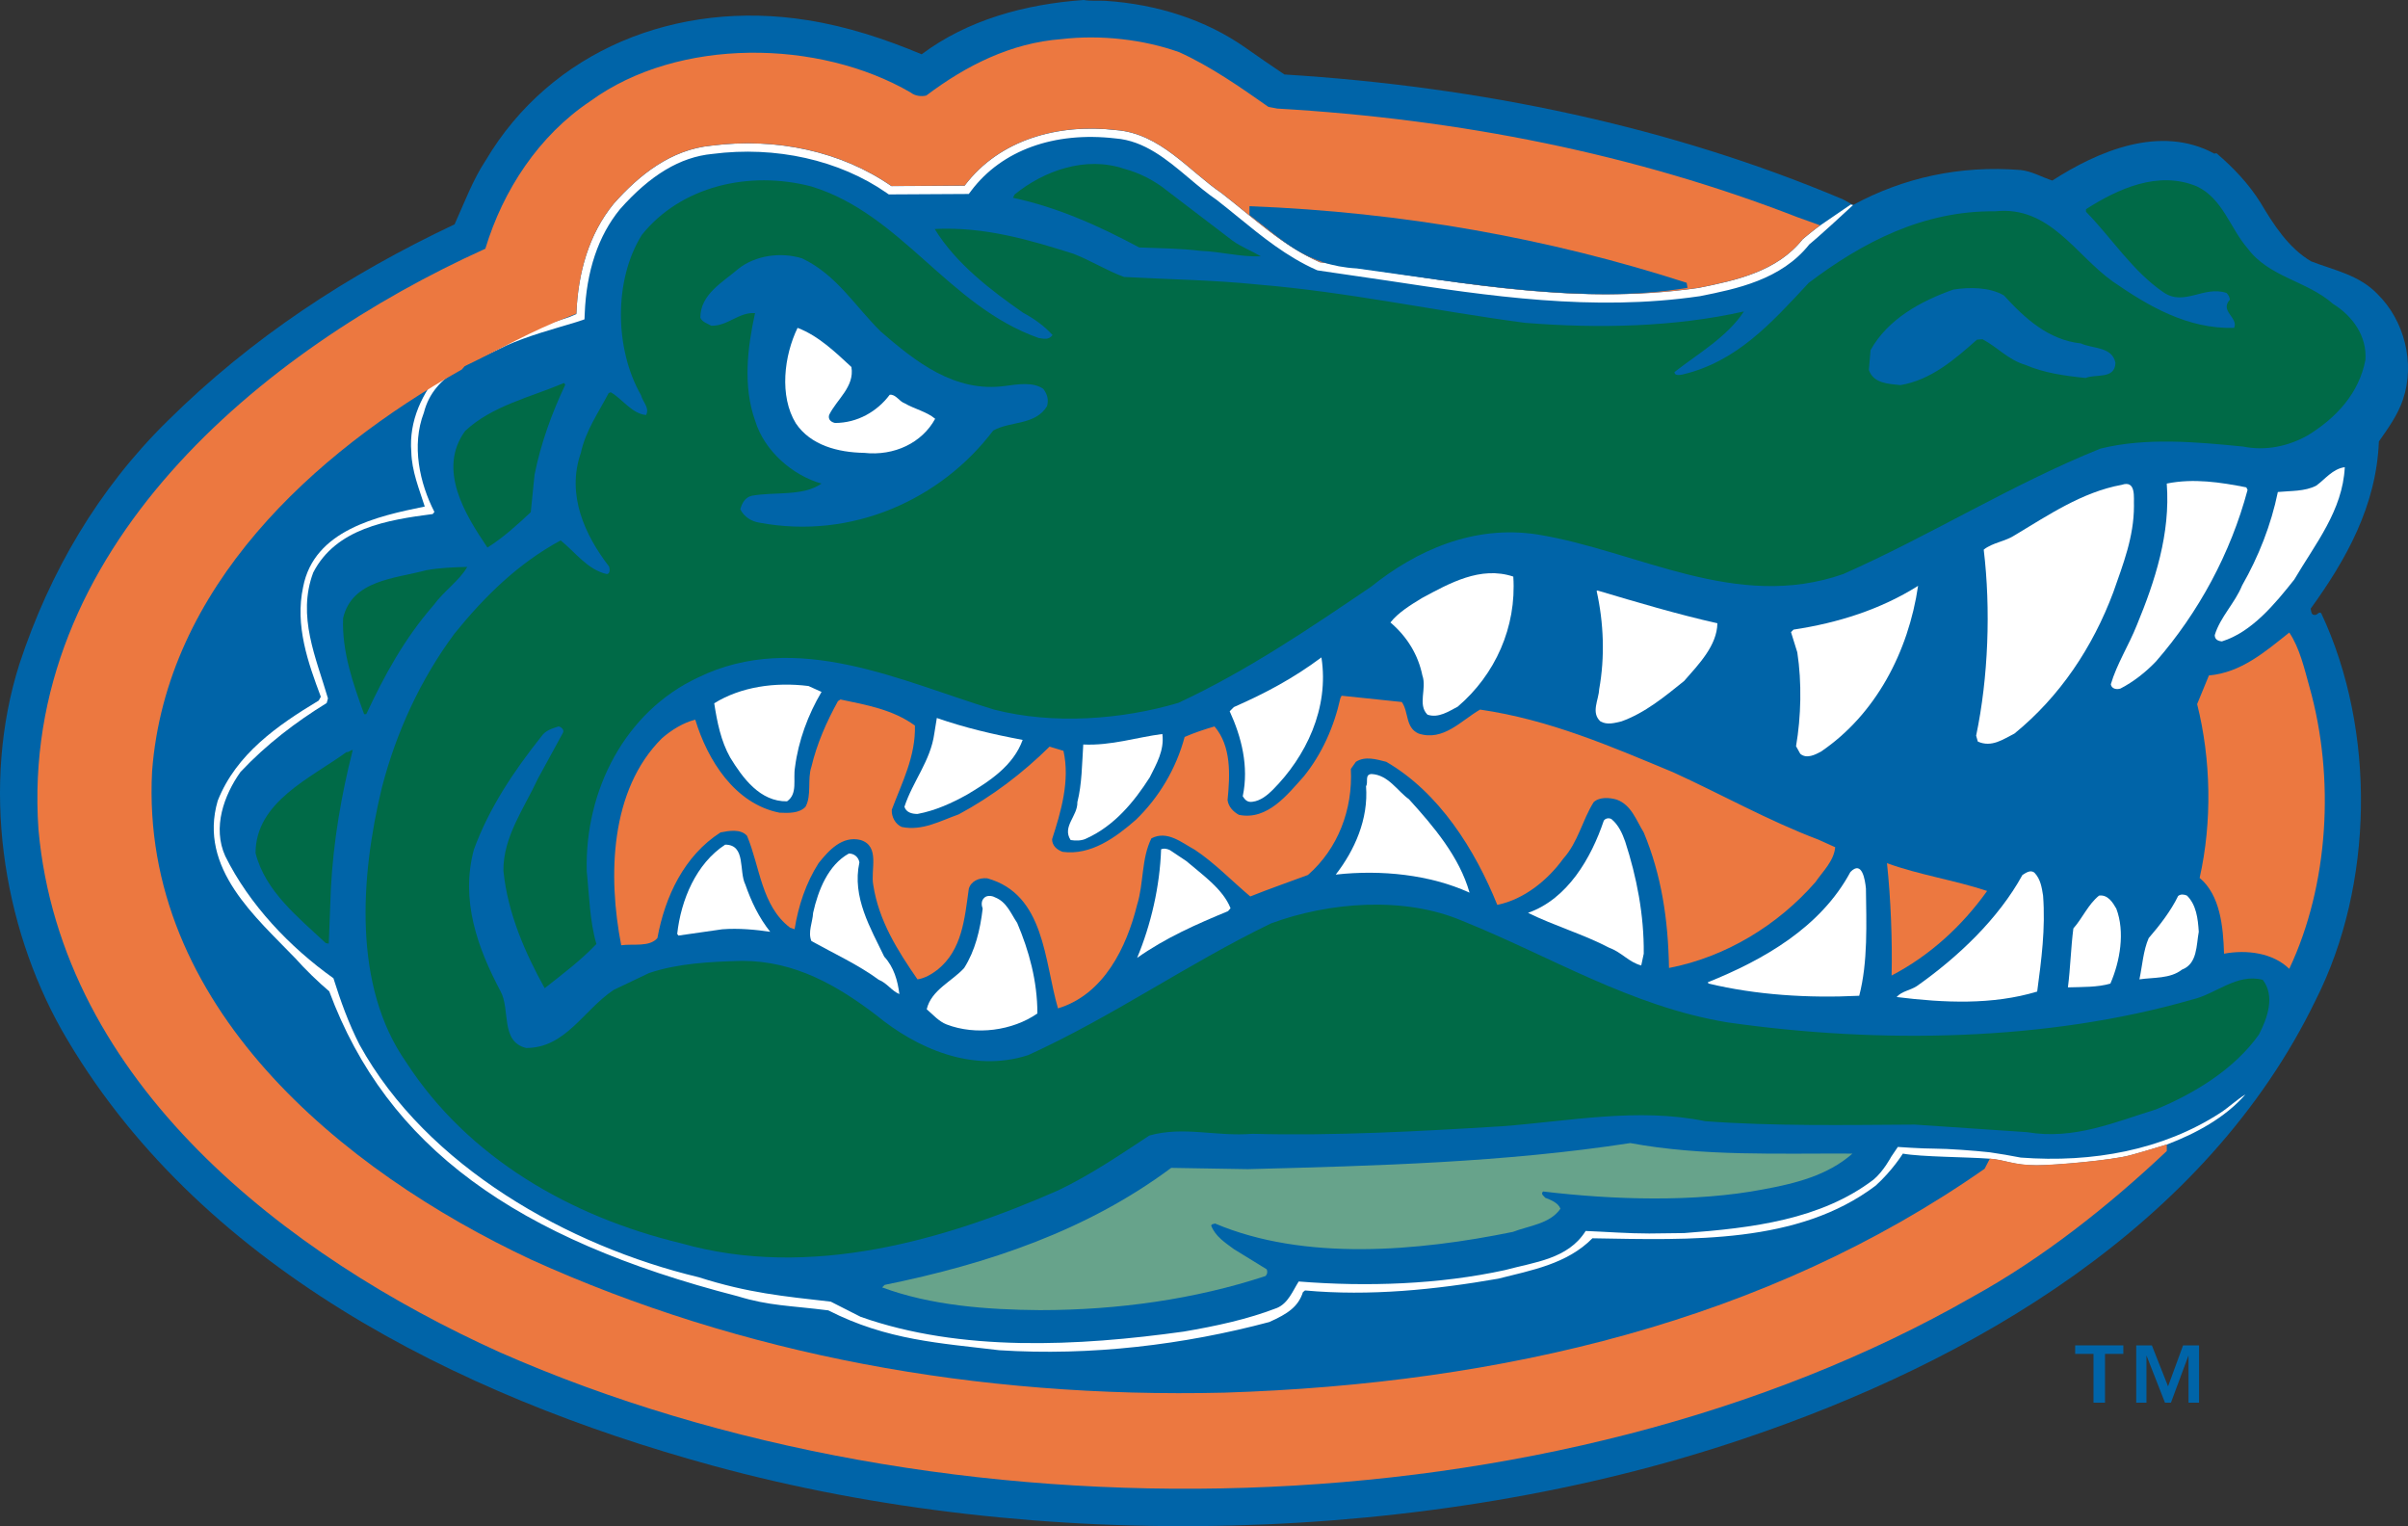 <?xml version="1.0" encoding="utf-8"?>
<!-- Generator: Adobe Illustrator 16.0.0, SVG Export Plug-In . SVG Version: 6.00 Build 0)  -->
<!DOCTYPE svg PUBLIC "-//W3C//DTD SVG 1.1//EN" "http://www.w3.org/Graphics/SVG/1.1/DTD/svg11.dtd">
<svg version="1.1" id="Layer_1" xmlns="http://www.w3.org/2000/svg" xmlns:xlink="http://www.w3.org/1999/xlink" x="0px" y="0px"
	 width="187.087px" height="118.551px" viewBox="265.834 301.105 187.087 118.551"
	 enable-background="new 265.834 301.105 187.087 118.551" xml:space="preserve">
<rect x="265.834" y="301.105" width="187.087" height="118.551" fill="#333333" stroke="none"/>
<g>
	<path fill="#0064A8" d="M409.807,317.026c3.851-2.092,8.257-3.099,13.028-2.713c0.883,0.098,1.636,0.556,2.453,0.817
		c3.498-2.255,8.369-4.381,12.586-2.092l0.164-0.033c1.308,1.112,2.518,2.387,3.433,3.858c1.015,1.7,2.157,3.498,3.924,4.544
		c1.766,0.687,3.728,1.046,5.165,2.55c2.06,2.027,2.941,5.329,1.963,8.206c-0.394,1.177-1.179,2.256-1.864,3.237
		c-0.196,5.002-2.55,9.187-5.296,12.979c0.032,0.196,0.032,0.523,0.326,0.49c0.196,0.033,0.295-0.294,0.49-0.13
		c4.282,9.121,4.087,21.119-0.426,30.042c-8.499,17.558-26.742,28.118-44.396,34.066c-24.487,8.306-54.893,9.023-80.196,2.095
		c-19.812-5.429-40.114-15.562-50.542-33.839c-4.61-8.207-6.277-18.994-3.27-28.441c2.354-7.127,6.114-13.568,11.508-18.864
		c6.539-6.473,13.993-11.344,22.297-15.268c0.751-1.667,1.438-3.498,2.418-4.969c5.035-8.5,14.81-12.521,25.01-10.886
		c3.106,0.49,6.048,1.471,8.86,2.648c3.53-2.648,7.977-3.891,12.586-4.218c0.556,0.098,1.243,0.033,1.7,0.065
		c3.988,0.262,7.781,1.472,10.854,3.629c1.014,0.719,2.027,1.406,3.041,2.092c15.268,0.948,30.045,4.054,43.415,9.709
		L409.807,317.026L409.807,317.026z"/>
	<path fill="#FFFFFF" d="M412.765,390.967c0,0-0.592,1.123-1.371,1.771c-4.087,3.107-9.415,3.76-14.712,4.151l-2.714,0.033
		c-1.667,0-3.302-0.131-4.937-0.197c-1.373,2.191-3.988,2.421-6.276,3.041c-5.1,1.111-10.689,1.31-16.02,0.884
		c-0.458,0.719-0.818,1.7-1.699,2.061c-2.29,0.883-4.741,1.404-7.227,1.83c-8.237,1.145-17.326,1.602-25.107-1.145l-2.321-1.179
		c-3.673-0.42-6.415-0.67-10.259-1.897c-10.104-2.418-21.126-8.58-26.356-18.062c-0.851-1.666-1.472-3.4-2.027-5.164
		c-3.4-2.42-6.539-5.723-8.402-9.482c-1.014-2.223-0.098-4.739,1.177-6.536c2.027-2.158,4.315-3.891,6.703-5.362l0.097-0.36
		c-0.915-3.139-2.418-6.375-1.144-9.775c1.765-3.433,5.754-4.087,9.285-4.544l0.13-0.164c-1.145-2.223-1.798-5.166-0.817-7.715
		c0.785-3.106,3.923-3.956,6.375-5.199c1.765-0.784,3.628-1.274,5.458-1.83l0.644-0.215l0.017-0.419
		c0.13-3.335,1.057-6.079,2.737-8.134c2.348-2.656,4.688-4.061,7.181-4.297c4.921-0.635,9.856,0.469,13.539,3.028l0.168,0.117
		l0.206-0.001l5.689-0.032l0.32-0.002l0.193-0.256c2.365-3.135,6.438-4.615,11.202-4.059c2.25,0.172,4.009,1.65,5.71,3.082
		c0.702,0.591,1.429,1.202,2.18,1.712l-0.032-0.024c0.564,0.439,1.131,0.9,1.678,1.346c1.856,1.514,3.779,3.08,6.074,4.097
		c0,0,0.08,0.036,0.088,0.037l0.088,0.013l5.372,0.787c7.835,1.189,15.938,2.419,24.232,1.207l0.017-0.002l0.018-0.003
		c2.807-0.562,6.298-1.26,8.489-4.025c0,0,0.769-0.608,3.396-3.052l-0.186-0.038l-2.37,1.624c-0.466,0.332-0.906,0.699-1.35,1.062
		c-1.994,2.518-5.166,3.204-8.108,3.792c-10.069,1.471-19.779-0.687-29.423-1.994c-2.877-1.275-5.133-3.433-7.618-5.361
		c-2.549-1.733-4.771-4.643-8.205-4.904c-4.479-0.523-9.056,0.719-11.77,4.315l-5.688,0.033c-3.857-2.68-8.925-3.792-13.993-3.138
		c-3.104,0.294-5.59,2.256-7.584,4.512c-1.921,2.348-2.774,5.351-2.898,8.538l-0.001,0.032l-0.564,0.235
		c-3.399,1.112-6.898,2.092-9.874,4.152c-1.536,1.699-2.583,3.923-2.386,6.31c0.033,1.503,0.621,2.91,1.046,4.25
		c-3.694,0.752-8.599,1.831-9.449,6.244c-0.654,3.008,0.393,5.917,1.374,8.533l-0.164,0.294c-3.204,1.929-6.408,4.152-7.846,7.781
		c-1.537,5.264,2.975,9.055,6.048,12.26c0.719,0.816,1.798,1.861,2.616,2.547c4.48,12.072,14.478,19.251,31.748,23.688
		c2.429,0.748,4.036,0.715,7.027,1.094c4.57,2.332,8.693,2.539,13.271,3.095c7.126,0.459,14.385-0.425,20.988-2.189
		c1.469-0.652,2.257-1.209,2.615-2.32l0.163-0.133c5.034,0.459,10.136-0.063,15.007-0.914c2.583-0.653,5.36-1.145,7.322-3.139
		c7.684,0.131,15.986,0.459,22.002-4.086c1.3-1.17,2.117-2.49,2.117-2.49c1.431,0.26,5.001,0.26,6.689,0.391
		c1.321,0.101,1.88,0.519,3.703,0.519c1.429,0,5.846-0.39,7.273-0.778c1.428-0.39,2.839-0.837,2.839-0.837
		c2.256-0.85,4.545-2.094,6.114-3.893c-0.621,0.36-1.308,1.016-1.962,1.438c-4.446,2.877-9.905,3.891-15.497,3.467
		c-0.796-0.155-1.6-0.293-2.41-0.41c-1.169-0.129-3.243-0.284-4.283-0.284c-1.037,0-2.855-0.132-2.855-0.132L412.765,390.967
		L412.765,390.967z"/>
	<path fill="#EC7840" d="M434.18,390c0,0-1.411,0.447-2.839,0.836c-1.429,0.391-5.846,0.779-7.273,0.779
		c-1.823,0-2.382-0.418-3.703-0.518l0.062,0.024l-0.399,0.771c-16.936,11.835-37.467,16.706-59.076,17.393
		c-19.224,0.457-37.53-2.943-53.845-10.332c-14.711-6.898-30.404-19.746-29.457-37.924c1.079-14.318,12.555-24.748,24.062-31.221
		l0.229-0.261c2.681-1.275,5.264-2.778,8.042-3.825l0.632-0.256c0.124-3.188,0.978-6.19,2.898-8.538
		c1.994-2.256,4.479-4.217,7.584-4.512c5.067-0.654,10.136,0.458,13.993,3.138l5.688-0.033c2.713-3.596,7.291-4.838,11.77-4.315
		c3.434,0.262,5.656,3.171,8.205,4.904c2.485,1.929,4.741,4.086,7.618,5.361c9.644,1.308,19.354,3.465,29.423,1.994
		c2.942-0.588,6.114-1.274,8.108-3.792c0.442-0.364,0.884-0.73,1.35-1.062l-1.775-0.637c-12.618-4.904-26.22-7.617-40.407-8.435
		l-0.687-0.131c-2.19-1.536-4.479-3.138-6.931-4.25c-2.746-0.981-6.081-1.373-9.154-1.014c-3.923,0.294-7.421,2.06-10.494,4.381
		c-0.393,0.098-0.883,0.033-1.209-0.229c-7.127-4.152-18.046-4.315-24.879,0.654c-4.021,2.681-6.8,6.931-8.173,11.475
		c-17.36,7.846-36.224,23.375-34.72,45.115c1.765,19.715,19.321,33.149,35.831,40.604c34.491,15.203,81.928,14.32,114.457-4.315
		c5.396-2.974,10.495-6.996,15.07-11.312V390H434.18z"/>
	<path fill="#006A47" d="M361.603,319.805c0.688,0.49,1.472,0.785,2.19,1.209c-1.569,0.065-3.041-0.359-4.708-0.425
		c-1.569-0.196-3.138-0.196-4.74-0.262c-3.072-1.635-6.276-3.106-9.808-3.857l0.13-0.262c2.256-1.831,5.493-3.008,8.5-1.994
		c1.209,0.327,2.321,0.883,3.335,1.7L361.603,319.805L361.603,319.805z"/>
	<path fill="#006A47" d="M440.457,320.394c1.667,2.256,4.609,2.517,6.638,4.315c1.535,0.948,2.647,2.518,2.518,4.349
		c-0.49,2.583-2.256,4.512-4.513,5.885c-1.472,0.817-3.202,1.209-5.002,0.85c-3.629-0.359-7.552-0.719-11.083,0.163
		c-6.896,2.78-13.239,6.768-19.976,9.743c-8.336,2.909-15.921-1.798-23.734-3.073c-5.002-0.785-9.48,1.275-12.945,4.054
		c-4.871,3.302-9.646,6.538-14.974,9.023c-4.414,1.308-9.742,1.7-14.318,0.523c-7.128-2.158-15.333-6.245-23.017-2.485
		c-5.656,2.647-8.794,8.762-8.631,15.039c0.196,1.862,0.229,3.889,0.752,5.653c-1.209,1.275-2.647,2.354-4.021,3.435
		c-1.503-2.713-2.877-5.82-3.205-9.121c-0.032-2.615,1.602-4.838,2.681-7.16l1.929-3.53c0.163-0.262-0.131-0.491-0.327-0.523
		c-0.49,0.164-1.013,0.295-1.34,0.785c-2.158,2.712-4.054,5.558-5.23,8.761c-1.079,3.957,0.294,7.684,2.059,11.018
		c0.785,1.406-0.032,3.924,1.995,4.414c3.073,0,4.446-2.943,6.8-4.512l2.746-1.309c2.224-0.75,4.708-0.881,7.226-0.947
		c4.118,0,7.421,1.928,10.429,4.217c3.104,2.551,7.454,4.512,11.802,3.105c6.604-3.006,12.325-7.062,18.863-10.23
		c4.512-1.67,10.363-2.127,14.876-0.197c6.832,2.746,13.076,6.637,20.562,7.879c11.868,1.699,24.88,1.472,36.126-1.766
		c1.863-0.426,3.467-2.061,5.493-1.537c0.98,1.275,0.358,2.975-0.295,4.25c-1.896,2.682-5.002,4.578-8.01,5.82
		c-3.171,0.98-6.375,2.387-10.004,1.766l-8.729-0.588c-5.46,0.031-10.984,0.129-16.28-0.264c-5.231-1.078-10.561,0-15.791,0.393
		c-6.44,0.393-12.979,0.754-19.388,0.588c-2.877,0.229-5.329-0.619-8.009,0.133c-2.386,1.568-4.544,3.039-7.062,4.25
		c-8.762,3.857-19.321,6.964-29.325,4.117c-8.565-2.059-16.543-6.635-21.349-14.057c-4.152-5.916-3.563-14.418-1.896-21.316
		c1.111-4.313,3.008-8.434,5.656-11.997c2.354-2.91,4.969-5.46,8.238-7.226c1.111,0.883,2.093,2.289,3.597,2.616
		c0.262-0.033,0.229-0.425,0.164-0.589c-1.863-2.419-3.335-5.558-2.19-8.827c0.359-1.7,1.373-3.139,2.158-4.642l0.163-0.066
		c0.883,0.491,1.635,1.667,2.746,1.766c0.294-0.556-0.263-1.014-0.393-1.537c-2.06-3.595-2.125-8.958,0.065-12.455
		c3.008-3.76,8.304-5.035,13.175-3.76c7.029,2.158,10.625,9.285,17.654,11.77c0.425,0.065,0.784,0.163,1.079-0.229
		c-0.654-0.72-1.438-1.275-2.289-1.733c-2.485-1.733-5.231-3.825-6.865-6.506c3.856-0.196,7.388,0.85,10.789,1.929
		c1.34,0.522,2.582,1.308,3.923,1.798c3.562,0.196,6.898,0.228,10.396,0.588c7.095,0.588,13.797,2.06,20.761,2.975
		c5.721,0.458,11.638,0.327,17-0.883c-1.31,1.994-3.563,3.269-5.396,4.708c0,0.294,0.394,0.229,0.589,0.197
		c4.218-0.981,6.898-3.956,9.842-7.127c4.15-3.138,8.893-5.623,14.48-5.558c4.251-0.457,6.245,3.4,9.155,5.46
		c2.745,1.896,5.785,3.694,9.415,3.596c0.358-0.785-1.146-1.308-0.327-2.19c-0.033-0.196-0.098-0.359-0.262-0.523
		c-1.767-0.588-3.271,1.046-4.871-0.033c-2.419-1.634-4.055-4.25-6.048-6.277v-0.196c2.451-1.569,5.623-3.04,8.631-1.765
		C438.528,316.536,439.117,318.857,440.457,320.394L440.457,320.394z"/>
	<path fill="#0064A8" d="M396.878,323.072l0.065,0.391c-7.886,1.339-17.198-0.36-25.696-1.506c-3.953-0.227-5.819-2.255-8.337-4.151
		v-0.684C374.811,317.58,386.154,319.607,396.878,323.072L396.878,323.072z"/>
	<path fill="#0064A8" d="M334.271,326.867c2.647,2.289,5.721,4.773,9.677,4.217c0.949-0.13,2.158-0.327,2.942,0.229
		c0.327,0.425,0.426,0.85,0.294,1.34c-0.916,1.504-2.844,1.145-4.185,1.897c-4.054,5.361-10.985,8.5-18.144,7.159
		c-0.654-0.098-1.21-0.458-1.505-1.046c0.132-0.458,0.36-0.916,0.884-1.046c1.798-0.328,3.987,0.065,5.427-0.949
		c-2.223-0.621-4.446-2.517-5.165-4.904c-0.948-2.681-0.589-5.656,0-8.336c-1.243-0.098-2.125,1.014-3.4,0.98
		c-0.261-0.163-0.687-0.261-0.85-0.621c0-1.831,1.733-2.746,2.943-3.792c1.308-1.046,3.302-1.34,4.969-0.817
		C330.839,322.454,332.245,324.873,334.271,326.867L334.271,326.867z"/>
	<path fill="#0064A8" d="M421.528,324.055c1.602,1.765,3.466,3.465,5.981,3.727c0.916,0.426,2.42,0.229,2.682,1.504
		c-0.032,1.308-1.536,0.85-2.321,1.177c-1.634-0.164-3.236-0.392-4.675-1.014c-1.34-0.392-2.157-1.373-3.334-1.994l-0.427,0.033
		c-1.766,1.569-3.596,3.139-5.948,3.531c-0.949-0.098-2.094-0.131-2.453-1.177l0.132-1.537c1.34-2.419,3.923-3.825,6.44-4.708
		C418.847,323.401,420.417,323.401,421.528,324.055L421.528,324.055z"/>
	<path fill="#FFFFFF" d="M331.983,329.613c0.262,1.537-1.145,2.517-1.732,3.727c-0.098,0.36,0.163,0.556,0.458,0.621
		c1.733,0,3.27-0.882,4.25-2.19c0.457-0.065,0.751,0.523,1.145,0.654c0.783,0.458,1.731,0.654,2.386,1.21
		c-1.014,1.863-3.171,2.91-5.524,2.648c-2.026-0.033-4.151-0.588-5.297-2.289c-1.308-2.125-0.916-5.263,0.131-7.421
		C329.433,327.194,330.741,328.469,331.983,329.613L331.983,329.613z"/>
	<path fill="#006A47" d="M309.752,330.986c-1.046,2.223-1.896,4.544-2.387,6.996l-0.294,2.91c-1.046,0.98-2.158,1.994-3.367,2.746
		c-1.7-2.518-3.923-6.049-1.733-9.056c2.093-1.962,5.067-2.616,7.683-3.728L309.752,330.986L309.752,330.986z"/>
	<path fill="#FFFFFF" d="M448.009,337.394c-0.163,3.368-2.288,5.95-3.923,8.729c-1.504,1.896-3.302,4.086-5.623,4.805
		c-0.327-0.032-0.556-0.163-0.556-0.49c0.425-1.406,1.568-2.484,2.125-3.857c1.273-2.223,2.256-4.708,2.777-7.258
		c0.981-0.097,2.094-0.033,2.977-0.49C446.473,338.342,447.061,337.524,448.009,337.394L448.009,337.394z"/>
	<path fill="#FFFFFF" d="M440.359,338.963l0.098,0.196c-1.308,4.904-3.792,9.514-7.127,13.339c-0.784,0.817-1.732,1.569-2.747,2.092
		c-0.293,0.098-0.687,0.033-0.751-0.327c0.458-1.569,1.405-3.041,2.026-4.61c1.405-3.4,2.615-7.094,2.32-10.985
		C436.272,338.244,438.365,338.571,440.359,338.963L440.359,338.963z"/>
	<path fill="#FFFFFF" d="M431.63,340.401c0,2.419-0.85,4.544-1.602,6.702c-1.603,4.283-4.152,8.108-7.684,10.985
		c-0.851,0.425-1.766,1.111-2.845,0.621l-0.131-0.457c0.948-4.512,1.145-9.841,0.589-14.45c0.687-0.556,1.668-0.622,2.452-1.145
		c2.517-1.504,5.198-3.335,8.271-3.891C431.826,338.375,431.598,339.78,431.63,340.401L431.63,340.401z"/>
	<path fill="#006A47" d="M302.135,345.142c-0.589,1.046-1.831,1.896-2.616,2.975c-2.256,2.583-3.825,5.459-5.23,8.467h-0.164
		c-0.85-2.354-1.733-4.838-1.635-7.454c0.687-2.975,4.021-3.073,6.44-3.727C299.977,345.208,301.023,345.174,302.135,345.142
		L302.135,345.142z"/>
	<path fill="#FFFFFF" d="M383.408,345.894c0.262,3.923-1.405,7.618-4.315,10.102c-0.687,0.359-1.504,0.916-2.354,0.622
		c-0.784-0.785-0.033-2.027-0.394-3.041c-0.327-1.602-1.177-3.008-2.483-4.12c0.589-0.751,1.536-1.34,2.45-1.896
		C378.439,346.417,380.858,345.044,383.408,345.894L383.408,345.894z"/>
	<path fill="#FFFFFF" d="M414.858,346.613c-0.751,5.133-3.303,10.004-7.553,12.881c-0.426,0.229-1.11,0.588-1.602,0.164
		l-0.327-0.589c0.393-2.288,0.457-4.937,0.098-7.29l-0.489-1.57l0.196-0.196C408.647,349.49,411.949,348.444,414.858,346.613
		L414.858,346.613z"/>
	<path fill="#FFFFFF" d="M399.265,349.523c-0.032,1.732-1.438,3.171-2.583,4.479c-1.504,1.21-3.041,2.485-4.871,3.139
		c-0.556,0.131-1.11,0.294-1.635,0c-0.752-0.686-0.131-1.667-0.098-2.484c0.457-2.518,0.357-5.166-0.196-7.65l0.064-0.033
		C393.02,347.888,396.093,348.803,399.265,349.523L399.265,349.523z"/>
	<path fill="#EC7840" d="M445.264,354.459c1.994,7.062,1.504,15.398-1.569,21.904c-1.274-1.242-3.302-1.504-5.066-1.176
		c-0.066-2.095-0.295-4.545-1.896-5.888c0.98-4.348,0.884-9.219-0.195-13.501l0.915-2.223c2.518-0.229,4.349-1.831,6.244-3.334
		C444.512,351.452,444.871,353.054,445.264,354.459L445.264,354.459z"/>
	<path fill="#FFFFFF" d="M364.709,362.469c-0.393,0.393-0.948,0.85-1.57,0.916c-0.393,0.064-0.588-0.164-0.751-0.426
		c0.49-2.32-0.099-4.609-1.015-6.604l0.327-0.326c2.452-1.079,4.609-2.224,6.8-3.858
		C369.121,356.126,367.29,359.886,364.709,362.469L364.709,362.469z"/>
	<path fill="#FFFFFF" d="M329.662,354.852c-1.046,1.766-1.798,3.792-2.061,5.852c-0.164,0.948,0.229,2.062-0.62,2.647
		c-2.093,0.033-3.433-1.799-4.414-3.399c-0.72-1.275-1.015-2.746-1.242-4.217c2.06-1.275,4.708-1.667,7.323-1.341L329.662,354.852
		L329.662,354.852z"/>
	<path fill="#EC7840" d="M374.745,355.636c0.556,0.785,0.262,1.994,1.308,2.452c1.929,0.621,3.303-1.014,4.773-1.863
		c5.394,0.784,10.135,2.844,15.006,4.871c3.727,1.699,7.388,3.76,11.278,5.23l1.308,0.59c-0.098,1.078-0.979,1.895-1.537,2.713
		c-2.908,3.334-6.962,5.818-11.376,6.668c-0.064-3.791-0.589-7.225-1.962-10.527c-0.588-0.946-0.948-2.123-2.092-2.549
		c-0.556-0.164-1.341-0.229-1.799,0.195c-0.883,1.406-1.21,3.107-2.354,4.381c-1.209,1.668-3.04,3.172-5.133,3.598
		c-1.732-4.283-4.511-8.729-8.631-11.115c-0.784-0.197-1.634-0.458-2.354,0l-0.393,0.555c0.163,3.172-1.014,6.211-3.335,8.238
		c-1.503,0.557-3.008,1.079-4.479,1.668c-1.405-1.179-2.778-2.615-4.314-3.63c-0.981-0.522-2.125-1.536-3.368-0.883
		c-0.785,1.568-0.588,3.498-1.112,5.166c-0.816,3.301-2.583,6.963-6.146,8.041c-1.079-3.692-1.015-8.858-5.492-10.102
		c-0.654-0.064-1.275,0.229-1.438,0.818c-0.326,2.354-0.522,4.738-2.419,6.274c-0.425,0.328-1.013,0.688-1.568,0.755
		c-1.537-2.226-3.008-4.546-3.434-7.324c-0.229-1.176,0.557-3.008-0.98-3.498c-1.438-0.359-2.485,0.815-3.271,1.799
		c-0.979,1.535-1.568,3.301-1.862,5.133l-0.36-0.131c-2.223-1.701-2.321-4.709-3.335-7.127c-0.49-0.557-1.406-0.393-2.059-0.264
		c-2.812,1.799-4.315,4.971-4.904,8.207c-0.622,0.719-1.896,0.426-2.812,0.557c-1.046-5.363-0.883-12.064,3.171-16.085
		c0.753-0.654,1.667-1.21,2.583-1.439c0.947,3.138,3.073,6.538,6.538,7.226c0.688,0.033,1.537,0.063,2.027-0.459
		c0.49-0.883,0.131-2.156,0.458-3.105c0.425-1.797,1.177-3.497,2.06-5.099l0.196-0.13c2.027,0.425,4.086,0.785,5.786,2.026
		c0.066,2.387-1.013,4.445-1.798,6.539c-0.033,0.555,0.294,1.145,0.785,1.34c1.602,0.326,3.008-0.49,4.413-0.98
		c2.615-1.405,4.97-3.202,7.062-5.263l1.079,0.327c0.523,2.321-0.196,4.741-0.883,6.864c0,0.49,0.359,0.818,0.818,0.982
		c2.189,0.293,4.118-1.111,5.688-2.486c1.797-1.732,3.138-3.988,3.792-6.439c0.752-0.327,1.537-0.588,2.321-0.817
		c1.309,1.537,1.21,3.728,1.014,5.722c0.065,0.521,0.458,0.916,0.882,1.146c2.226,0.457,3.793-1.604,5.035-2.978
		c1.406-1.732,2.354-3.857,2.846-6.08l0.098-0.196L374.745,355.636L374.745,355.636z"/>
	<path fill="#FFFFFF" d="M345.289,358.579c-0.719,1.993-2.55,3.202-4.315,4.249c-1.177,0.654-2.451,1.242-3.856,1.504
		c-0.458,0-0.883-0.131-1.015-0.557c0.654-1.994,2.027-3.562,2.321-5.688l0.196-1.21C340.777,357.63,343,358.153,345.289,358.579
		L345.289,358.579z"/>
	<path fill="#FFFFFF" d="M356.143,358.121c0.164,1.275-0.458,2.32-0.98,3.367c-1.209,1.896-2.746,3.76-4.904,4.74
		c-0.359,0.194-0.85,0.194-1.243,0.131c-0.686-1.047,0.558-1.863,0.523-2.943c0.359-1.404,0.359-3.006,0.458-4.478
		C352.188,359.036,354.116,358.383,356.143,358.121L356.143,358.121z"/>
	<path fill="#006A47" d="M293.242,359.363c-0.883,3.465-1.504,7.061-1.7,10.756l-0.164,4.283l-0.229-0.033
		c-2.125-1.994-4.708-4.021-5.459-6.996c0-3.988,4.283-5.82,7.062-7.847C292.948,359.56,293.046,359.363,293.242,359.363
		L293.242,359.363z"/>
	<path fill="#FFFFFF" d="M375.301,363.188c1.93,2.125,3.923,4.48,4.708,7.258c-3.073-1.403-6.866-1.797-10.396-1.403
		c1.471-1.896,2.55-4.315,2.354-6.867c0.195-0.293-0.132-0.914,0.424-0.946C373.698,361.293,374.418,362.566,375.301,363.188
		L375.301,363.188z"/>
	<path fill="#FFFFFF" d="M392.105,366.49c0.882,2.713,1.471,5.688,1.438,8.697l-0.195,0.914c-0.98-0.263-1.505-1.015-2.484-1.373
		c-1.994-1.047-4.25-1.699-6.311-2.713c3.073-1.08,4.904-4.25,5.885-7.16c0.132-0.197,0.393-0.229,0.589-0.131
		C391.582,365.182,391.876,365.836,392.105,366.49L392.105,366.49z"/>
	<path fill="#FFFFFF" d="M323.745,369.824c0.458,1.309,1.046,2.551,1.929,3.662c-1.112-0.164-2.452-0.295-3.727-0.195l-3.4,0.488
		l-0.098-0.129c0.294-2.648,1.471-5.461,3.727-6.933C323.81,366.719,323.222,368.779,323.745,369.824L323.745,369.824z"/>
	<path fill="#FFFFFF" d="M358.006,367.994c1.177,1.014,2.844,2.158,3.434,3.662l-0.197,0.229c-2.451,1.012-4.838,2.061-7.062,3.629
		c1.079-2.584,1.767-5.559,1.864-8.436c0.229-0.098,0.49-0.033,0.688,0.066L358.006,367.994L358.006,367.994z"/>
	<path fill="#FFFFFF" d="M332.604,368.092c-0.589,2.713,0.883,5.133,1.929,7.324c0.752,0.816,1.046,1.863,1.177,2.908
		c-0.621-0.262-0.948-0.85-1.602-1.111c-1.603-1.178-3.467-2.025-5.231-3.008c-0.294-0.686,0.098-1.471,0.131-2.189
		c0.393-1.766,1.177-3.729,2.779-4.61C332.211,367.404,332.539,367.699,332.604,368.092L332.604,368.092z"/>
	<path fill="#EC7840" d="M420.221,370.314c-1.962,2.748-4.479,5.035-7.422,6.569c0.065-2.711-0.064-5.979-0.358-8.727
		C414.957,369.072,417.67,369.465,420.221,370.314L420.221,370.314z"/>
	<path fill="#FFFFFF" d="M410.805,370.119c0.033,2.68,0.164,5.721-0.521,8.336c-3.989,0.197-8.01-0.064-11.705-0.947l-0.064-0.098
		c4.315-1.734,8.762-4.25,11.082-8.566C410.511,367.896,410.739,369.465,410.805,370.119L410.805,370.119z"/>
	<path fill="#FFFFFF" d="M424.569,370.676c0.194,2.582-0.132,5-0.458,7.453c-3.467,1.047-7.227,0.883-10.92,0.424
		c0.393-0.457,1.078-0.521,1.568-0.848c3.204-2.258,6.342-5.232,8.206-8.633c0.229-0.131,0.621-0.457,0.948-0.162
		C424.372,369.4,424.471,370.053,424.569,370.676L424.569,370.676z"/>
	<path fill="#FFFFFF" d="M436.665,373.486c-0.196,1.047-0.098,2.484-1.308,2.94c-0.916,0.722-2.225,0.591-3.303,0.755
		c0.229-1.08,0.294-2.226,0.72-3.205c0.85-0.98,1.731-2.125,2.287-3.271c0.196-0.162,0.46-0.131,0.688-0.031
		C436.469,371.395,436.6,372.439,436.665,373.486L436.665,373.486z"/>
	<path fill="#FFFFFF" d="M430.258,371.688c0.687,1.799,0.294,4.088-0.459,5.82c-0.979,0.295-2.223,0.262-3.301,0.295
		c0.195-1.506,0.229-3.074,0.424-4.578c0.72-0.815,1.146-1.863,1.994-2.549C429.604,370.576,429.996,371.23,430.258,371.688
		L430.258,371.688z"/>
	<path fill="#FFFFFF" d="M344.864,372.799c0.916,2.158,1.569,4.512,1.569,7.031c-1.93,1.34-4.772,1.73-7.062,0.85
		c-0.588-0.229-1.046-0.752-1.537-1.178c0.36-1.504,1.961-2.158,2.91-3.205c0.85-1.34,1.243-2.941,1.438-4.609
		c-0.099-0.262-0.131-0.621,0.131-0.85c0.195-0.195,0.588-0.162,0.816-0.033C344.047,371.164,344.341,372.016,344.864,372.799
		L344.864,372.799z"/>
	<path fill="#67A38B" d="M409.759,390.715c-1.929,1.701-4.446,2.322-6.931,2.779c-5.264,1.014-11.672,0.816-17.1,0.164
		c-0.229,0.195,0.066,0.359,0.163,0.49c0.427,0.162,1.016,0.393,1.179,0.85c-0.817,1.178-2.42,1.309-3.694,1.799
		c-7.356,1.504-16.216,2.289-23.146-0.654c-0.1,0.066-0.229,0-0.296,0.164c0.327,0.851,1.111,1.341,1.767,1.83l2.55,1.568
		c0.066,0.164,0.066,0.359-0.098,0.522c-5.459,1.8-11.476,2.648-17.523,2.648c-4.12-0.031-8.468-0.359-12.26-1.766l0.196-0.195
		c8.043-1.635,15.725-4.219,22.264-9.09l5.95,0.1c10.068-0.262,19.941-0.524,29.718-2.026
		C398.12,390.943,404.07,390.684,409.759,390.715L409.759,390.715z"/>
	<polygon fill="#0064A8" points="433.021,405.613 434.279,408.797 435.446,405.613 436.688,405.613 436.688,410.064 
		435.868,410.064 435.868,406.391 434.503,410.064 434.039,410.064 432.6,406.391 432.6,410.064 431.805,410.064 431.805,405.613 	
		"/>
	<polygon fill="#0064A8" points="430.804,405.613 430.804,406.273 429.381,406.273 429.381,410.064 428.486,410.064 
		428.486,406.273 427.062,406.273 427.062,405.613 	"/>
</g>
</svg>
